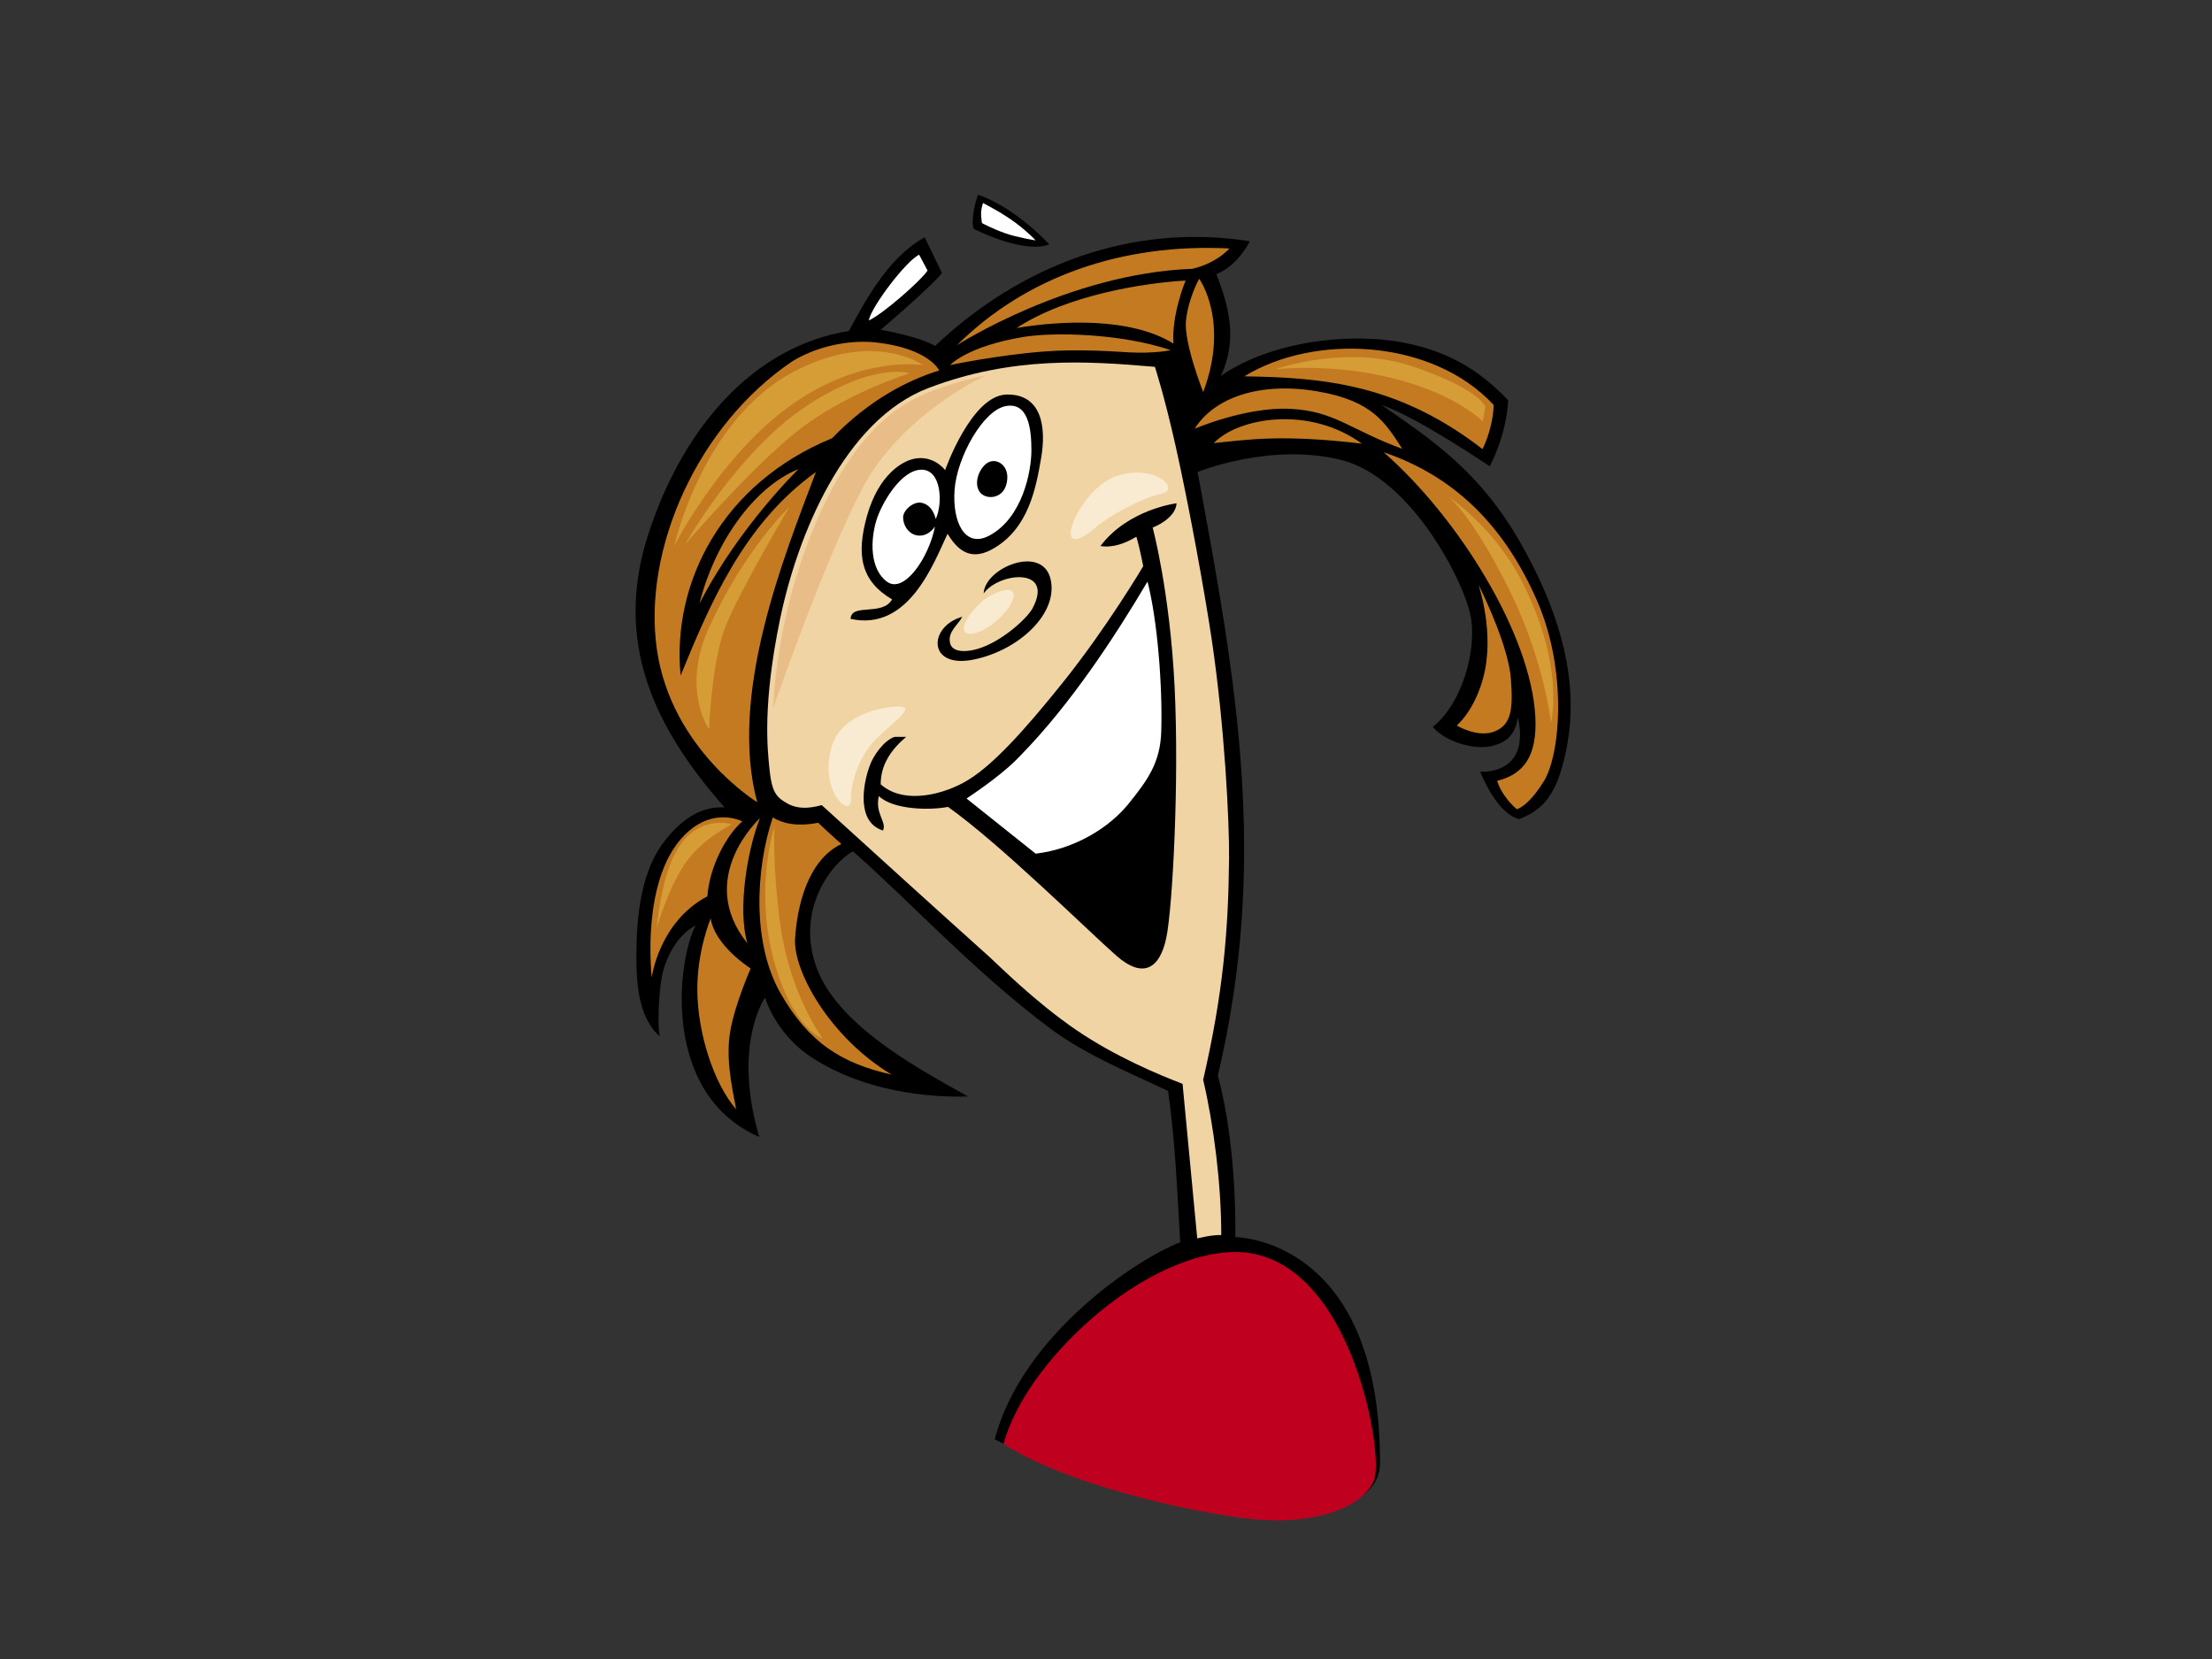 <?xml version="1.0" encoding="utf-8"?>
<!-- Generator: Adobe Illustrator 17.0.0, SVG Export Plug-In . SVG Version: 6.00 Build 0)  -->
<!DOCTYPE svg PUBLIC "-//W3C//DTD SVG 1.1//EN" "http://www.w3.org/Graphics/SVG/1.1/DTD/svg11.dtd">
<svg version="1.1" id="Layer_1" xmlns="http://www.w3.org/2000/svg" xmlns:xlink="http://www.w3.org/1999/xlink" x="0px" y="0px"
	 width="800px" height="600px" viewBox="0 0 800 600" enable-background="new 0 0 800 600" xml:space="preserve">
<rect x="0" y="0" width="800" height="600" fill="#333333" stroke="none"/>
<g>
	<path fill-rule="evenodd" clip-rule="evenodd" d="M379.475,88.367c-7.109,2.926-20.554-2.215-27.321-5.598
		c-1.127-3.38,0.711-10.252,1.546-12.343C367.429,75.091,379.475,88.367,379.475,88.367z"/>
	<path fill-rule="evenodd" clip-rule="evenodd" d="M294.052,382.755c22.216,14.151,48.683,14.026,56.065,13.811
		c-15.158-8.581-46.301-24.582-54.55-45.973c-8.255-21.386,5.265-38.575,12.911-42.691c20.133,17.601,43.652,43.275,70.871,63.706
		c13.255,9.946,28.735,16.104,43.112,22.953c2.579,18.008,3.253,35.853,4.388,54.72c-16.454,6.387-57.304,33.955-67.101,71.26
		c18.469,9.287,37.857,16.574,56.369,20.945c15.121,3.575,82.981,15.725,82.981-12.641c0-81.302-52.339-81.427-52.339-81.427
		s0.84-32.159-6.316-58.448c18.336-77.271,6.965-141.654-7.314-218.261c0,0,26.226-10.753,51.873-4.376
		c25.653,6.366,45.275,45.255,47.064,57.514c1.795,12.26-3.428,30.691-13.886,39.054c4.186,5.017,14.374,8.493,21.19,6.94
		c6.812-1.554,8.781-5.44,9.615-10.459c4.65,21.331-13.649,19.697-13.649,19.697s5.715,15.035,14.05,17.155
		c7.531-2.929,12.908-7.354,16.34-21.731c3.429-14.379,6.214-39.381-15.688-77.94c-14.873-26.214-32.343-37.591-50.407-50.116
		c12.544,4.187,39.136,22.172,39.136,22.172s5.96-10.654,6.697-23.856c-10.039-10.457-20.909-17.484-37.419-20.753
		c-20.844-4.127-49.187-0.161-66.557,11.98c6.275-12.965,2.902-25.428-1.576-36.813c8.07-3.32,12.083-11.933,12.083-11.933
		c-42.661-6.688-82.868,8.597-113.822,37.877c-5.435-3.352-19.658-5.868-19.658-5.868s16.951-14.304,22.172-20.486l-6.276-12.965
		c-14.22,7.943-22.544,25.256-27.428,33.908c-33.88,5.432-59.682,34.058-72.492,73.424c-12.807,39.368,2.46,70.433,27.564,98.875
		c-7.532-0.418-14.644,3.196-21.543,11.946c-6.903,8.76-9.764,21.384-10.24,36.032c-0.471,14.646,0.218,27.596,8.353,34.834
		c-0.833-3.754-0.467-14.794,0.707-21.36c1.178-6.568,5.356-15.184,12.261-18.779c-6.536,12.213-12.766,60.873,23.004,76.539
		c-9.838-33.679,2.104-50.463,2.104-50.463S280.342,374.026,294.052,382.755z"/>
	<path fill-rule="evenodd" clip-rule="evenodd" fill="#C47A21" d="M431.248,97.218c-44.773,1.627-85.136,27.612-85.136,27.612
		c25.002-24.836,59.803-36.927,98.53-34.969C444.641,89.861,440.233,95.094,431.248,97.218z"/>
	<path fill-rule="evenodd" clip-rule="evenodd" fill="#FFFFFF" d="M335.465,97.862c-2.51,3.761-16.312,15.84-21.268,18.042
		c0.924-5.048,13.635-21.692,18.232-23.783L335.465,97.862z"/>
	<path fill-rule="evenodd" clip-rule="evenodd" fill="#C47A21" d="M424.411,124.278c-15.715-9.738-41.044-8.27-56.732-5.658
		c18.47-12.089,46.577-16.343,61.11-17.158C428.789,101.462,423.625,113.769,424.411,124.278z"/>
	<path fill-rule="evenodd" clip-rule="evenodd" fill="#C47A21" d="M428.928,115.904c0.85-8.065,4.768-15.09,4.768-15.09
		s11.116,15.194,1.468,41.01C435.164,141.824,428.074,123.966,428.928,115.904z"/>
	<path fill-rule="evenodd" clip-rule="evenodd" fill="#C47A21" d="M377.648,127.121c-17.089,1.32-33.988,4.9-33.988,4.9
		s5.886-6.698,26.311-10.135c11.205-1.878,35.458-1.299,53.428,4.742c0,0-5.463,1.302-15.034,0.814
		C404.222,127.23,390.716,126.109,377.648,127.121z"/>
	<path fill-rule="evenodd" clip-rule="evenodd" fill="#C47A21" d="M339.677,133.988c-11.124,3.429-25.161,10.449-38.72,24.486
		c-39.734,16.322-58.087,52.212-54.803,85.852c10.354-25.228,22.586-54.793,48.94-73.616
		c-11.712,30.956-31.696,80.516-21.237,119.42c0,0-31.066-18.976-36.287-55.26c-5.217-36.279,14.855-81.305,49.155-104.312
		c10.458-6.28,22.374-7.588,30.207-6.698C336.058,126.036,339.677,133.988,339.677,133.988z"/>
	<path fill-rule="evenodd" clip-rule="evenodd" fill="#C47A21" d="M540.199,146.447c0,0,0.036,3.544-1.27,8.452
		c-1.304,4.895-2.78,7.515-2.78,7.515c-30.112-23.337-57.247-25.9-86.112-26.31C475.142,120.63,517.843,122.376,540.199,146.447
		L540.199,146.447L540.199,146.447z"/>
	<path fill-rule="evenodd" clip-rule="evenodd" fill="#F1D4A4" d="M425.141,161.137c4.977,22.164,10.616,53.501,13.068,69.955
		c4.691,31.5,6.422,65.885,6.295,79.401c-0.243,26.385-2.179,48.896-9.363,80.021c3.841,16.366,6.56,37.874,6.541,56.15
		c-3.576-0.101-8.682,1.235-8.682,1.235l-5.309-55.919l0,0c-8.491-3.232-24.338-9.842-38.416-19.44
		c-15.072-10.283-28.211-23.57-31.323-26.361c-20.872-18.738-39.344-35.527-60.767-55c-7.527,2.086-11.179,0.418-14.283-1.751
		c-3.103-2.169-3.995-5.165-4.675-11.902c-0.67-6.734-2.441-22.947,3.855-53.449c6.295-30.502,23.236-72.137,53.734-83.756
		c30.5-11.622,57.606-9.739,81.865-7.65C417.681,132.67,421.031,142.87,425.141,161.137z"/>
	<path fill-rule="evenodd" clip-rule="evenodd" fill="#C47A21" d="M507.157,162.338c-19.243-7.103-24.434-13.65-40.455-14.472
		c-16.015-0.815-34.638,7.186-34.638,7.186c7.108-11.292,23.531-16.997,44.118-13.557
		C496.773,144.924,501.18,153.259,507.157,162.338L507.157,162.338L507.157,162.338z"/>
	<path fill-rule="evenodd" clip-rule="evenodd" d="M358.668,198.731c-8.509,4.625-13.006-0.916-15.984-5.686
		c-5.082,10.849-14.131,35.384-35.045,30.784c0.2-5.847,11.415-0.83,14.995-7.04c-11.291-6.685-13.067-16.063-9.037-30.323
		c4.034-14.273,12.627-20.46,18.723-20.779c6.088-0.317,9.499,4.337,9.499,4.337s9.507-27.142,22.289-27.342
		c12.781-0.194,14.309,12.018,12.448,22.87C374.693,176.412,372.01,191.489,358.668,198.731z"/>
	<path fill-rule="evenodd" clip-rule="evenodd" fill="#FFFFFF" d="M373.022,162.863c0,7.575-3.174,24.361-15.156,30.808
		c-8.841,4.76-13.471-4.713-12.631-16.493c0.847-11.788,10.275-28.792,18.525-30.312C372.01,145.35,373.022,155.288,373.022,162.863
		z"/>
	<path fill-rule="evenodd" clip-rule="evenodd" fill="#C47A21" d="M438.981,160.25c8.781-9.206,34.425-13.692,53.544,0.194
		C463.433,157.013,451.53,158.997,438.981,160.25z"/>
	<path fill-rule="evenodd" clip-rule="evenodd" fill="#FFFFFF" d="M333.14,181.813c-2.753-0.472-6.489,2.62-6.515,5.271
		c-0.023,2.651,1.629,5.37,3.962,6.252c3.023,1.141,5.888-0.41,7.559-2.919c-2.147,11.214-11.214,24.579-17.414,19.923
		c-6.204-4.646-5.972-15.082-3.724-22.327c1.82-5.853,8.721-17.985,16.147-18.141c7.426-0.158,7.875,12.327,5.255,17.834
		C338.41,187.706,337.49,182.56,333.14,181.813z"/>
	<path fill-rule="evenodd" clip-rule="evenodd" fill="#C47A21" d="M252.986,218.27c5.219-21.111,19.212-41.975,35.81-48.614
		C288.796,169.656,267.217,190.521,252.986,218.27z"/>
	<path fill-rule="evenodd" clip-rule="evenodd" fill="#C47A21" d="M558.378,282.506c-5.886,9.482-9.811,10.135-9.811,10.135
		s-1.795-1.315-4.082-4.413c-2.287-3.1-3.023-5.839-3.023-5.839l0,0c9.558-2.33,14.576-8.895,13.81-23.249
		c-1.601-29.739-27.744-71.859-54.851-95.58c27.107,9.199,44.384,28.26,55.501,53.755
		C567.038,242.803,564.256,273.032,558.378,282.506z"/>
	<path fill-rule="evenodd" clip-rule="evenodd" d="M425.53,182.02c-0.376,5.705-8.651,8.781-8.651,8.781s6.247,23.183,7.938,57.69
		c1.695,34.51-0.763,80.252-3.048,90.88c-2.291,10.615-8.134,14.978-18.12,6.184c-9.987-8.799-42.403-40.764-60.803-53.732
		c-6.275,1.256-19.77,1.144-25.005-3.925c-1.47,6.376,2.942,9.315,1.512,12.47c-9.624-2.921-7.333-16.651-4.825-23.35
		c1.258-3.764,5.24-9.269,9.004-10.519l0,0h4.186l0,0c-5.439,4.628-9.204,10.034-9.204,17.145c8.366,7.533,23.186,3.767,32.009-1.79
		c8.824-5.559,19.565-17.186,33.789-34.914c16.273-20.294,29.151-42.183,29.151-42.183s-1.227-6.467-2.476-10.654
		c-4.184,2.516-8.664,4.086-12.999,3.375C408.041,184.142,425.53,182.02,425.53,182.02z"/>
	<path fill-rule="evenodd" clip-rule="evenodd" d="M379.923,209.331c3.029,12.465-11.448,25.931-27.863,29.228
		c-16.759,3.37-16.325-12.042-4.035-15.503c-1.61,3.116-5.356,5.352-4.411,9.557c0.781,3.494,6.399,3.598,12.162,1.297
		c7.92-3.152,15.847-10.496,17.683-13.956c7.97-15.028-12.248-12.971-17.711-5.328C356.207,205.25,376.891,196.874,379.923,209.331z
		"/>
	<path fill-rule="evenodd" clip-rule="evenodd" fill="#FFFFFF" d="M374.565,308.74L374.565,308.74l-24.993-19.933
		c5.88-3.992,14.119-9.764,19.554-15.617c17.992-18.411,33.751-42.352,45.886-62.85c3.62,14.016,5.471,37.895,4.965,54.277
		c-0.35,11.214-4.939,17.544-11.79,26.042C401.346,299.181,388.922,307.02,374.565,308.74z"/>
	<path fill-rule="evenodd" clip-rule="evenodd" fill="#C47A21" d="M526.835,262.406c0,0,6.439-5.284,9.641-17.477
		c4.248-16.177-1.791-33.495-1.791-33.495c3.145,6.283,10.938,23.197,11.758,34.144c0.816,10.95,0.17,16.509-5.88,18.952
		C534.516,266.988,526.835,262.406,526.835,262.406z"/>
	<path fill-rule="evenodd" clip-rule="evenodd" fill="#C47A21" d="M268.454,297.059c-5.415,4.708-11.785,15.832-12.624,27.104
		c-17.509,9.264-20.134,29.339-20.134,29.339l0,0c-1.254-13.393-1.077-42.302,14.95-54.152
		C259.837,292.558,268.454,297.059,268.454,297.059z"/>
	<path fill-rule="evenodd" clip-rule="evenodd" fill="#C47A21" d="M295.897,297.565c3.707,3.538,8.4,7.676,8.4,7.676
		c-12.128,5.858-15.954,22.213-16.745,34.12c-0.795,11.892,12.727,35.991,34.949,49.291c-18.014-4.044-29.968-11.453-40.237-29.467
		c-10.272-18.021-9.052-44.738-2.781-63.553C282.94,297.733,287.993,299.08,295.897,297.565z"/>
	<path fill-rule="evenodd" clip-rule="evenodd" fill="#C47A21" d="M274.855,295.891c-4.381,10.776-8.254,32.829-4.549,45.283
		C251.283,317.441,274.855,295.891,274.855,295.891z"/>
	<path fill-rule="evenodd" clip-rule="evenodd" fill="#C47A21" d="M257.026,332.16c1.51,9.941,14.461,18.104,14.461,18.104
		s-5.633,12.748-7.346,22.476c-1.71,9.728,0.418,19.658,2.091,28.442c-8.157-9.44-13.814-27.381-14.035-42.598
		C251.989,344.147,257.026,332.16,257.026,332.16L257.026,332.16z"/>
	<path fill-rule="evenodd" clip-rule="evenodd" fill="#C0001F" d="M452.167,549.334c23.797,2.646,41.643-4.625,44.948-14.54
		c3.303-9.915-9.252-84.514-52.636-81.925c-32.633,1.943-73.577,39.846-81.546,69.364
		C384.783,536.34,428.37,546.688,452.167,549.334z"/>
	<path fill-rule="evenodd" clip-rule="evenodd" d="M357.804,167.05c3.458-1.385,8.032,2.163,6.03,8.558
		c-1.545,4.96-7.628,5.212-9.609,2.169C351.877,174.162,354.701,168.292,357.804,167.05z"/>
	<path fill-rule="evenodd" clip-rule="evenodd" fill="#FFFFFF" d="M355.149,80.681c0,0-0.427-2.63-0.316-4.021
		c0.137-1.697,0.682-3.24,0.682-3.24s7.064,3.575,11.947,7.284c4.881,3.699,7.069,6.234,7.069,6.234s-6.569-1.03-10.849-2.534
		C358.955,82.746,355.149,80.681,355.149,80.681z"/>
	<path fill-rule="evenodd" clip-rule="evenodd" fill="#F8EBD1" d="M355.158,217.554c3.649-3.227,12.332-6.646,11.386-1.666
		c-0.948,4.986-9.247,12.568-14.946,13.285C345.911,229.884,348.994,223.01,355.158,217.554z"/>
	<path fill-rule="evenodd" clip-rule="evenodd" fill="#F8EBD1" d="M396.327,190.674c4.42-3.813,16.465-10.654,23.726-12.107
		c7.261-1.455-2.422-11.139-16.458-6.296C389.553,177.112,378.904,205.681,396.327,190.674z"/>
	<path fill-rule="evenodd" clip-rule="evenodd" fill="#F8EBD1" d="M307.738,288.952c-0.27-4.356,2.42-15.5,9.681-22.276
		c7.262-6.776,13.554-11.136,7.745-11.136c-5.811,0-20.524,2.664-24.207,14.037C295.637,286.042,308.221,296.69,307.738,288.952z"/>
	<path fill-rule="evenodd" clip-rule="evenodd" fill="#D69D37" d="M243.83,197.447c0,0,10.169-45.508,43.092-62.941
		c29.097-15.399,46.96-2.418,46.96-2.418s-22.273-3.873-47.93,14.525C260.296,165.008,243.83,197.447,243.83,197.447z"/>
	<path fill-rule="evenodd" clip-rule="evenodd" fill="#D69D37" d="M256.421,263.771c0,0-10.166-14.519,0-36.792
		c13.147-28.797,29.046-43.571,29.046-43.571s-18.396,30.984-23.234,43.571C257.388,239.565,256.421,263.771,256.421,263.771z"/>
	<path fill-rule="evenodd" clip-rule="evenodd" fill="#D69D37" d="M247.707,196.965c0,0,18.881-33.397,43.572-49.867
		c24.687-16.46,37.757-12.101,37.757-12.101s-23.719,7.261-41.149,21.3C270.458,170.336,247.707,196.965,247.707,196.965z"/>
	<path fill-rule="evenodd" clip-rule="evenodd" fill="#D69D37" d="M461.205,133.544c0,0,25.654-9.196,49.861-0.962
		c24.21,8.223,26.146,14.517,26.146,14.517l-0.967,5.328c0,0-9.205-9.679-31.956-15.495
		C481.541,131.126,461.205,133.544,461.205,133.544z"/>
	<path fill-rule="evenodd" clip-rule="evenodd" fill="#E9BD87" d="M279.658,256.033c0,0,0.484-32.922,15.978-68.269
		c15.49-35.337,32.437-43.083,43.086-46.959c10.65-3.873,17.426-4.841,17.426-4.841s-30.495,14.044-44.537,41.148
		C297.572,204.22,279.658,256.033,279.658,256.033z"/>
	<path fill-rule="evenodd" clip-rule="evenodd" fill="#D69D37" d="M523.659,179.532c0,0,16.403,10.68,26.621,30.499
		c15.977,30.987,10.65,51.325,10.65,51.325s-2.42-23.241-15.977-49.872C531.403,184.866,523.659,179.532,523.659,179.532z"/>
	<path fill-rule="evenodd" clip-rule="evenodd" fill="#D69D37" d="M264.653,298.146c0,0-13.074-4.363-20.814,11.129
		c-4.944,9.891-6.301,26.146-6.301,26.146s4.365-15.005,10.657-23.721C254.487,302.984,264.653,298.146,264.653,298.146z"/>
	<path fill-rule="evenodd" clip-rule="evenodd" fill="#D69D37" d="M280.142,298.628c0,0-7.261,22.263-0.484,47.924
		c6.782,25.666,17.914,29.046,17.914,29.046s-12.104-15.972-15.491-42.115C279.209,311.355,280.142,298.628,280.142,298.628z"/>
</g>
</svg>
